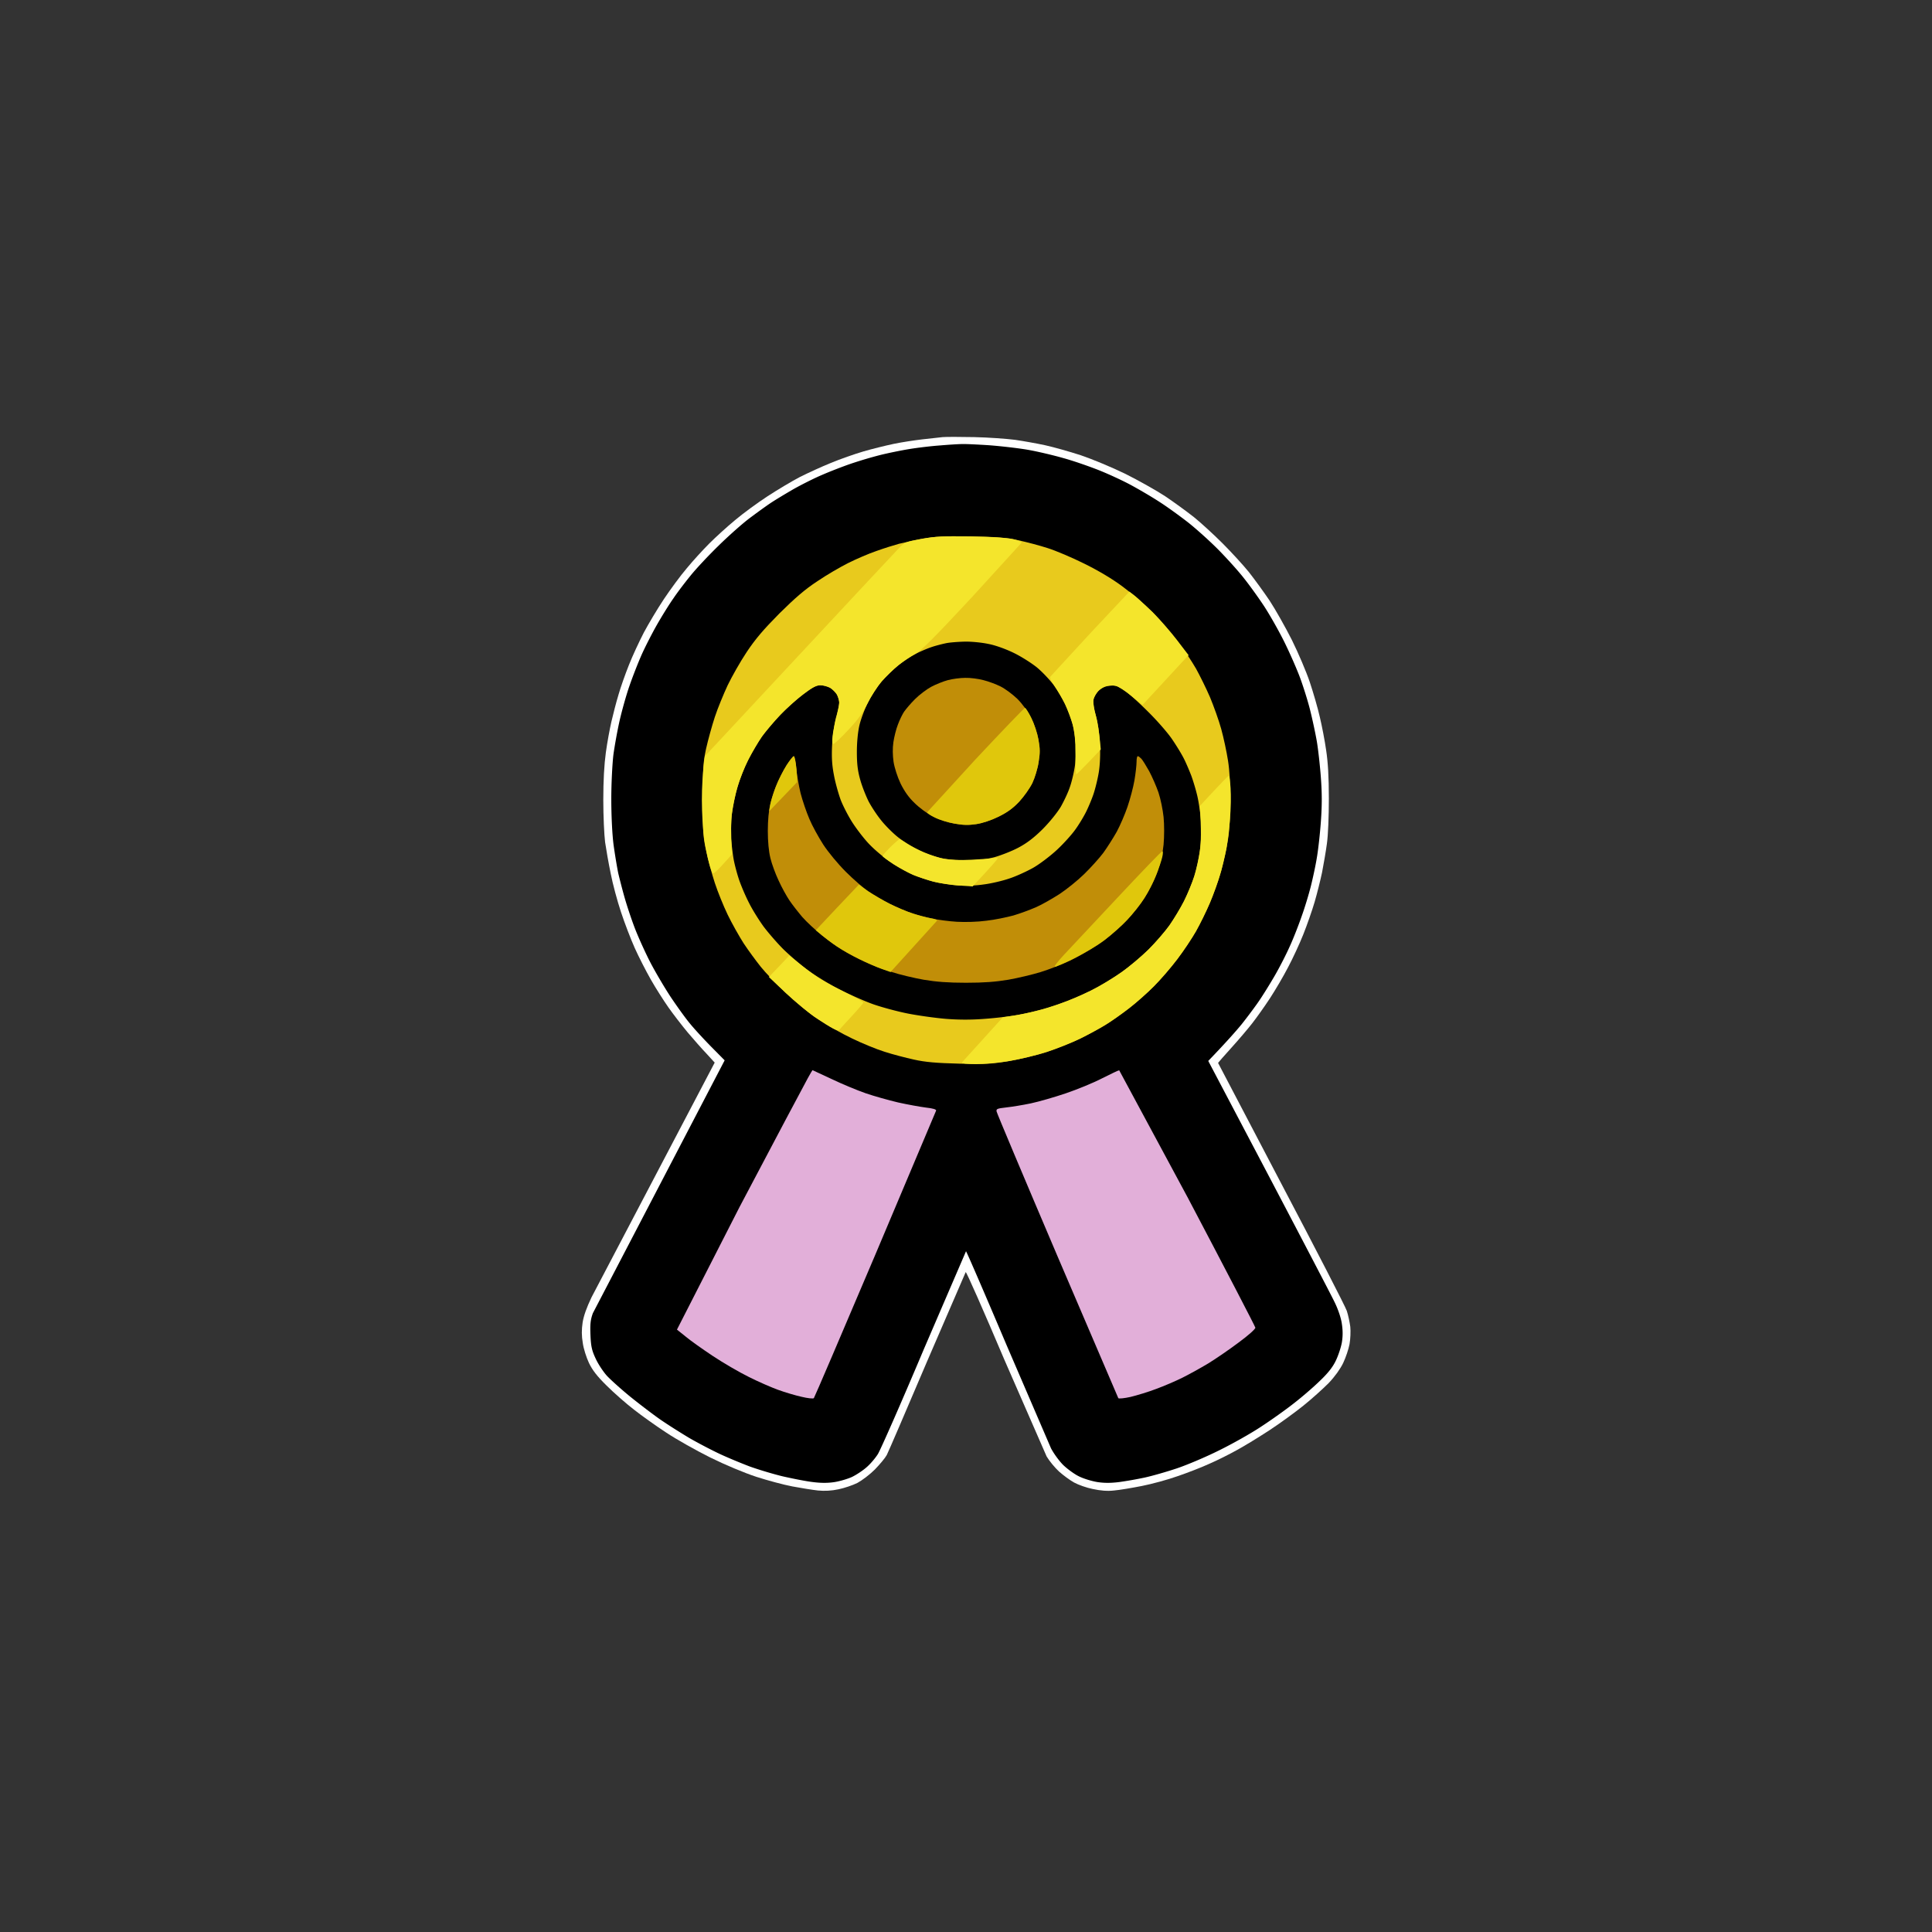 <svg xmlns="http://www.w3.org/2000/svg" width="1280" height="1280" xmlns:v="https://vecta.io/nano"><rect width="100%" height="100%" fill="#333333" stroke="none"/><path d="M624.5 289.6c-2.2.2-8.3.9-13.5 1.5s-13.8 1.9-19 3-14.2 3.3-20 5-15.5 5.1-21.5 7.6c-6 2.4-15.3 6.7-20.5 9.3-5.2 2.7-14.9 8.5-21.5 12.8s-16.3 11.4-21.5 15.8c-5.2 4.3-12.9 11.3-17 15.4s-10.9 11.5-15 16.5c-4.2 4.9-11 14.2-15.2 20.5s-10.1 16.2-13.2 22c-3 5.8-7.5 15.4-9.9 21.5-2.4 6-5.6 15-7 20-1.5 4.9-3.5 12.8-4.6 17.5s-2.8 13.9-3.7 20.5c-1.1 8-1.7 18.6-1.7 31.5 0 10.7.6 23.3 1.2 28 .7 4.7 2.3 14 3.7 20.7 1.3 6.8 4.4 18.3 6.8 25.5 2.4 7.3 6.5 18 9.1 23.8s7.4 15.2 10.7 21 8.6 14.1 11.7 18.5 8.8 11.8 12.7 16.5c4 4.7 9.6 11.1 12.6 14.2l5.3 5.8-81.6 155.5c-3.2 6.7-5.2 12.2-5.9 16.7-.7 4.7-.7 8.9.1 13.5.5 3.8 2.4 9.7 4.1 13.3 2.3 4.8 5.4 8.8 11.7 15 4.7 4.7 12.9 11.9 18.1 15.9 5.2 4.1 14.9 11 21.5 15.3 6.6 4.4 19.6 11.7 29 16.4 9.9 4.9 22.6 10.2 30.5 12.8 7.4 2.4 18.2 5.3 24 6.4s13.4 2.3 17 2.7c4.3.4 8.9.2 13.5-.8 3.9-.8 9.5-2.7 12.5-4.2 3-1.6 8.2-5.5 11.6-8.9 3.3-3.4 6.9-7.7 7.9-9.6s13-29.8 26.7-62l25.6-59.2c.4-.4 11.9 25.7 25.6 58l28 64.1c1.7 2.9 5.4 7.4 8.2 10 2.8 2.5 7.3 5.8 10 7.3s8.3 3.5 12.4 4.3c5.1 1.1 9.6 1.5 14 1 3.6-.3 11.9-1.7 18.5-3s17.3-4.2 23.7-6.5c6.5-2.2 16-5.9 21-8.2 5.1-2.2 13.3-6.3 18.3-9.1 5-2.7 14.6-8.6 21.5-13.1s17-11.9 22.5-16.3 13-11.2 16.7-14.9c4.2-4.4 7.7-9.3 9.7-13.4 1.7-3.6 3.6-9.2 4.2-12.5s.8-8.5.5-11.5c-.4-3-1.4-7.8-2.3-10.5-.9-2.8-20.5-40.8-43.5-84.5L807 704.2c0-.1 3.9-4.6 8.8-10 4.8-5.3 11-12.6 13.8-16.2s8.1-11 11.7-16.5 9-14.7 12-20.5c3.1-5.8 7.7-15.7 10.2-22s5.9-16 7.5-21.5 3.8-14.3 4.9-19.5c1-5.2 2.5-13.8 3.2-19 .8-5.5 1.3-18.2 1.3-30 0-14.2-.6-24.1-1.8-32-.9-6.3-2.8-16.2-4.2-22-1.3-5.8-4.3-16.1-6.6-23s-7.7-19.5-11.9-28c-4.3-8.5-10.9-20.2-14.7-26-3.9-5.8-10.1-14.3-13.8-19-3.8-4.7-11.6-13.2-17.4-19s-14.3-13.6-19-17.4c-4.7-3.7-13.2-9.9-19-13.8-5.8-3.8-17.7-10.5-26.5-14.9-8.8-4.3-22.1-9.8-29.5-12.3-7.4-2.4-18-5.4-23.5-6.6s-14.5-2.8-20-3.6c-5.5-.7-17.6-1.6-27-1.8s-18.8-.2-21 0z" fill="#fff"/><path d="M623 295.1c-5.8.4-15 1.5-20.5 2.4s-14.3 2.7-19.5 4a281.82 281.82 0 0 0-19.5 5.8c-5.5 1.9-14 5.2-19 7.4-5 2.1-13.3 6.3-18.5 9.2-5.2 3-12.2 7.2-15.5 9.4s-9.6 6.8-14 10.1-13.6 11.4-20.4 18.1c-6.8 6.6-15.2 15.6-18.7 20-3.6 4.4-8.7 11.1-11.3 15-2.7 3.8-7.6 11.7-10.9 17.5s-7.9 14.8-10.2 20-5.9 14.4-8 20.5c-2.1 6-5 16.4-6.5 23s-3.3 16.7-4.1 22.5c-.7 5.8-1.4 18.9-1.4 29.2 0 11.3.6 23.5 1.5 30.5.9 6.5 2.3 14.9 3.1 18.8.9 3.8 2.9 11.7 4.6 17.5s4.8 15 7 20.5 6.5 15 9.6 21 9.1 16.2 13.2 22.5c4.2 6.3 10 14.4 13 18 2.9 3.6 9.3 10.5 14.2 15.5l8.9 9L392.8 870c-1.6 4.4-1.9 7.4-1.6 14.5.3 7.4.9 10.2 3.4 15.5 1.6 3.6 5 8.7 7.4 11.4 2.5 2.7 9.4 8.9 15.5 13.9 6.1 4.9 15.1 11.8 20 15.2s13.5 8.8 19 12.1c5.5 3.2 14.5 7.9 20 10.5s14.5 6.3 20 8.4c5.5 2 15.4 5 22 6.6 6.6 1.5 15.6 3.3 20 3.8 5.4.7 10.1.7 14.5 0 3.6-.6 8.7-2.1 11.5-3.4 2.7-1.3 7-4.1 9.5-6.3 2.5-2.1 5.9-6.1 7.6-8.8s15.5-34 30.5-69.6L640 829c.3 0 12.4 28 26.9 62.2l29.4 68.3c1.7 3.3 5.3 8.3 8.1 11.1 2.8 2.7 7.6 6.2 10.6 7.6 3 1.5 8.4 3.1 12 3.7 4.5.7 9 .7 14.5 0a255.79 255.79 0 0 0 17-3c5-1.1 14.4-3.8 21-6s19.2-7.5 28-11.9c8.8-4.3 21.4-11.4 28-15.8 6.6-4.3 16.3-11.2 21.5-15.3 5.2-4 13-10.7 17.3-14.9 5.5-5.2 8.7-9.3 10.7-13.5 1.6-3.3 3.4-8.7 4-12 .7-4.2.7-8 0-12.5-.5-3.8-2.6-9.9-4.9-14.5-2.1-4.4-21.8-42.1-43.7-83.8l-39.9-75.8c12.2-12.7 18.6-20 22.2-24.4 3.5-4.4 8.6-11.2 11.2-15 2.7-3.9 7.4-11.5 10.6-17s7.7-14.3 10-19.5c2.4-5.2 5.9-14.2 7.9-20 2.1-5.8 4.8-14.8 6.1-20s3.1-13.5 3.9-18.5c.9-5 2.1-15.8 2.7-24 .8-11 .8-18.8 0-29.5-.6-8-1.8-18.8-2.7-24s-2.9-14.5-4.4-20.5c-1.5-6.1-4.5-15.5-6.5-21s-6.7-16.3-10.5-24-10-18.6-13.7-24.2-9.7-13.9-13.3-18.4c-3.6-4.6-11-12.8-16.5-18.4s-14.5-13.7-20-18.1c-5.5-4.3-14.3-10.7-19.5-14-5.2-3.4-13.8-8.4-19-11.2s-14.7-7.2-21-9.7-16.9-6.2-23.5-8c-6.6-1.9-17.2-4.4-23.5-5.5s-17.8-2.4-25.5-3c-7.7-.5-15.8-.9-18-.8-2.2 0-8.7.4-14.5.9z"/><path d="M535.2 714.3c-1.6 2.8-22 41.3-45.3 85.5l-41.4 81.1 6 4.8c2.7 2.3 10.6 7.9 17.5 12.5s17.7 10.9 24 14c6.3 3.2 15.1 7 19.5 8.6s11.4 3.7 15.5 4.6c4.1 1 7.8 1.4 8.2.9.4-.4 18.7-43.2 40.7-95l40.3-95.5c.2-.8-2.1-1.5-6.7-2-3.9-.5-12.2-2-18.5-3.4-6.3-1.5-16-4.2-21.5-6.1s-15.6-6.1-22.5-9.4l-12.7-5.9c-.1 0-1.5 2.4-3.1 5.3zm194.8.2c-5.8 3-16.6 7.4-24 9.9s-17.8 5.5-23 6.6-12.6 2.3-16.3 2.7c-6.2.7-6.8 1-6.4 2.8.2 1.1 18.3 44.1 40.2 95.5l40.4 94.3c.3.5 4 .1 8.1-.8 4.1-1 11.8-3.3 17-5.3 5.2-1.9 13.1-5.3 17.5-7.5s12-6.4 17-9.4c4.9-3 14.1-9.3 20.2-13.9 6.4-4.7 11.2-9 11-9.8-.1-.8-20.2-39.5-44.7-86l-45.5-84.5c-.6 0-5.7 2.5-11.5 5.4z" fill="#e2afd9"/><path d="M611.5 356.9c-5.5 1-12.7 2.6-16 3.4-3.3.9-10 3-15 4.8-5 1.7-13.3 5.3-18.5 7.9s-14.5 8-20.5 12.1c-8.1 5.3-14.7 11-25.1 21.3-10.6 10.7-15.9 16.9-21.7 25.6-4.2 6.3-9.8 16.2-12.6 22-2.7 5.8-6.6 15.2-8.5 21s-4.5 15.2-5.8 21c-2 9.3-2.2 13.3-2.2 34 0 20.8.2 24.7 2.3 34 1.2 5.8 3.8 15.2 5.7 21s5.7 15.2 8.5 21 7.6 14.3 10.6 19c3.1 4.7 8.2 11.6 11.3 15.5s10.6 11.7 16.6 17.4 15.6 13.5 21.4 17.4c5.8 3.8 15.9 9.6 22.5 12.7 6.6 3.2 16.3 7.2 21.5 8.8 5.2 1.7 14 4 19.5 5.2 7.6 1.7 14.8 2.3 30 2.7 17.5.5 21.6.2 33-1.7 7.1-1.2 18.4-3.9 25-6 6.6-2.2 16.5-6.1 22-8.8s13.1-6.8 17-9.2 10.8-7.3 15.5-10.9 12.1-10.2 16.5-14.6 11.4-12.5 15.5-18c4.2-5.5 9.7-13.8 12.4-18.5 2.6-4.7 6.8-13.2 9.3-19 2.4-5.8 5.8-15.2 7.4-21s3.6-15.2 4.5-21c1-6.2 1.6-16.8 1.6-26s-.6-19.8-1.6-26c-.9-5.8-2.9-15.2-4.5-21s-5-15.2-7.4-21c-2.5-5.8-6.7-14.3-9.3-19-2.7-4.7-8.2-13-12.3-18.5s-11.6-14-16.5-19c-5-4.9-13.8-12.4-19.6-16.7-6.8-5.1-15.8-10.5-25.5-15.3-8.2-4.1-19.3-8.8-24.5-10.4-5.2-1.7-14-4-19.5-5.2-8.1-1.8-14.2-2.2-31.5-2.5-17.7-.3-23.3 0-31.5 1.5z" fill="#e8ca1d"/><path d="M627 426.1c-2.5.5-6.8 1.6-9.5 2.5-2.8.9-7.5 2.9-10.5 4.4s-8.2 4.9-11.6 7.6-8.4 7.6-11.3 10.9c-2.8 3.3-6.9 9.6-9.1 14s-4.7 11.1-5.6 15c-1 4.2-1.7 11.2-1.7 17.5 0 7.9.5 12.5 2.2 18.5 1.2 4.4 3.8 10.9 5.6 14.5 1.9 3.6 5.6 9.2 8.3 12.5 2.6 3.3 7.5 8.2 10.7 10.8 3.3 2.7 9.6 6.6 14 8.7 4.4 2.2 10.9 4.6 14.5 5.4 3.6.9 11.2 1.6 17 1.6 7.4 0 12.8-.6 18.5-2 4.4-1.2 11.6-4 16-6.3 5.7-3 10.3-6.5 16.1-12.2 4.6-4.6 9.8-11 12.2-15 2.2-3.9 5-9.8 6.1-13.3 1.2-3.4 2.6-9.5 3.2-13.5.6-3.9.9-10.6.6-14.7-.4-4.1-1.3-10.2-2.2-13.5s-2.9-8.9-4.6-12.5-5.2-9.4-7.7-13c-2.6-3.5-7.6-8.8-11.2-11.8-3.6-2.9-10.5-7.3-15.5-9.7-5.1-2.5-12.3-5.1-16.8-5.9-4.2-.9-11.2-1.6-15.5-1.5-4.2.1-9.7.5-12.2 1zm-94.7 33.8c-4.3 3.2-11.2 9.4-15.3 13.7-4.2 4.4-9.6 10.8-12.2 14.4-2.5 3.6-6.6 10.5-9.1 15.5-2.5 4.9-5.7 13-7.1 18-1.5 5-3.1 13-3.7 18s-.8 12.4-.5 16.5c.4 4.1 1.1 10.2 1.7 13.5s2.2 9.4 3.6 13.5 4.4 11.1 6.7 15.5c2.2 4.4 6.6 11.4 9.6 15.5 3.1 4.1 8.9 10.8 13 14.9 4.1 4 11.3 10.2 16 13.7s14.1 9.3 21 12.8 17.2 8.1 23 10.1 15.9 4.7 22.5 6 17.9 2.9 25 3.5a161.21 161.21 0 0 0 26 0c7.1-.5 17-1.7 22-2.6s12.8-2.7 17.5-4c4.7-1.4 12.5-4.1 17.5-6.1 5-1.9 12.6-5.5 17-7.8 4.4-2.4 12-7.2 17-10.7 4.9-3.4 12.8-10.1 17.5-14.8s11-11.9 13.9-16 7.2-11.3 9.6-16c2.3-4.7 5.4-12.1 6.8-16.5s3.1-12.3 3.7-17.5c.8-5.6 1.1-13.2.7-18.5-.3-5-1.4-12.4-2.3-16.5s-2.8-10.4-4.1-14c-1.4-3.6-3.6-8.8-5-11.5-1.4-2.8-4.8-8.4-7.6-12.5-2.7-4.1-10-12.5-16.1-18.5-6.1-6.1-13.3-12.6-16.1-14.4-4.3-2.8-5.6-3.2-9.5-2.7-3.1.3-5.3 1.4-7.3 3.3-1.5 1.5-3 4.2-3.3 5.8-.3 1.7.4 6.2 1.6 10.5 1.3 4.5 2.4 11.9 2.7 18.5.4 6.9.1 14-.7 19-.7 4.4-2.3 10.9-3.5 14.5s-3.5 9-5 12-4.6 8.2-7 11.5c-2.3 3.3-7.8 9.4-12.2 13.5s-11.5 9.5-15.9 12c-4.3 2.4-11.5 5.7-15.9 7.1-4.4 1.5-12 3.3-17 3.9-5.3.8-12.5 1-17.5.6-4.7-.4-11.6-1.5-15.5-2.5s-9.9-3-13.5-4.5-10.1-5.1-14.5-8.1c-4.4-2.9-10.7-8.2-14.1-11.7-3.4-3.4-8.4-9.9-11.3-14.3s-6.5-11.4-8.1-15.5c-1.5-4.1-3.6-11.5-4.5-16.5-1.3-6.7-1.6-11.8-1.2-20 .4-6.4 1.5-14.1 2.6-18.3 1.2-3.9 2.1-8.3 2.1-9.7s-.7-3.7-1.5-5.3c-.9-1.5-2.9-3.5-4.5-4.5-1.7-.9-4.5-1.7-6.4-1.7-2.7 0-5.3 1.4-11.3 5.9z"/><path d="M628 450.6c-3 .8-8 2.8-11 4.4s-7.9 5.3-10.8 8.2-6.1 6.7-7.2 8.3-3 5.5-4.1 8.5c-1.2 3-2.5 8.3-3 11.7-.6 4-.5 8.7.1 13 .6 3.9 2.6 10.1 4.6 14.3 2.5 5.1 5.4 9.3 9.3 13 3.1 3.1 8.5 7.1 12.1 8.9 4 2.1 9.5 3.9 14.3 4.8 5.8 1 9.4 1 14.4.3 4.2-.6 9.9-2.5 14.8-4.9 5.9-2.9 9.5-5.5 13.7-10 3.2-3.4 7.1-8.9 8.8-12.4 1.6-3.4 3.5-9.6 4.1-13.7 1-6 1-9-.1-15-.8-4.4-2.8-10.4-4.9-14.5-2.1-4.2-5.8-9.2-9.1-12.5-3.1-3-8.1-6.7-11.1-8.2s-8.1-3.4-11.4-4.2c-3.3-.9-8.7-1.6-12-1.5-3.3 0-8.5.7-11.5 1.5zm-106.7 56.1c-2 3.2-4.9 8.7-6.4 12.3-1.6 3.6-3.6 9.6-4.5 13.5-1.1 4.4-1.7 11-1.7 18s.6 13.5 1.7 18c.9 3.8 3.4 10.6 5.5 15 2 4.4 5.2 10.2 7.1 13 1.8 2.7 5.7 7.7 8.5 11 2.9 3.3 8.8 8.8 13.1 12.2 4.3 3.5 10.6 7.9 13.9 9.9 3.3 2.1 9.6 5.4 14 7.4 4.4 2.1 12.5 5.2 18 6.9 5.5 1.8 15.2 4.1 21.5 5.2 8.3 1.4 16.2 2 28 2 12 0 19.6-.6 28-2 6.3-1.1 16-3.4 21.5-5.1s14.3-5.1 19.5-7.6 13.3-7.1 18-10.2 12.6-9.7 17.6-14.7c5.6-5.6 11-12.2 14.2-17.5 2.9-4.7 6.6-12.2 8.2-16.8 1.9-5.3 3.3-11.6 3.9-17.6.5-5.4.5-13.2 0-18.3-.5-4.8-2-12.2-3.4-16.3s-4.2-10.4-6.1-14c-2-3.6-4.3-7.3-5.2-8.3-1-1-2-1.8-2.4-1.7-.5 0-.8 1.7-.8 3.7 0 2.1-.6 7.6-1.4 12.3s-2.9 12.5-4.6 17.5-4.9 12.4-7.1 16.5c-2.3 4.1-6.3 10.4-8.9 14-2.7 3.6-8.4 9.9-12.7 14.1s-11.6 10.1-16.3 13.2c-4.7 3-11.6 7-15.5 8.7s-10.6 4.2-15 5.5c-4.4 1.2-12.5 2.9-18 3.5-5.8.8-14 1-19.5.7-5.2-.3-12.8-1.3-16.7-2.2-4-.8-10.1-2.4-13.5-3.6-3.5-1.1-9.9-3.9-14.3-6.1s-10.7-5.9-14-8.1-10.1-8.1-15.1-13.1c-5.3-5.3-11.6-12.9-15-18.1-3.2-5-7.4-12.6-9.2-17-1.9-4.4-4.5-12-5.8-17-1.2-5-2.5-12.5-2.9-16.8-.3-4.2-1-7.7-1.6-7.7-.5 0-2.6 2.6-4.6 5.7z" fill="#c18e08"/><path d="M646.3 503.1l-32 35c-.2.5 2.1 2.1 5 3.5 2.8 1.5 8.7 3.3 13 4 5.8 1.1 9.4 1.2 14.5.4 4.1-.6 9.8-2.5 14.7-4.9 5.9-2.9 9.5-5.5 13.8-10 3.1-3.4 7-8.9 8.7-12.4 1.6-3.4 3.5-9.6 4.1-13.7 1-6 1-9-.1-15-.7-4.1-2.8-10.5-4.7-14.3-1.8-3.7-3.7-6.7-4.2-6.7s-15.2 15.3-32.8 34.1zM521 507.2c-2.2 3.5-5.4 9.8-7 14-1.7 4.3-3.3 9.7-3.7 12l-.7 4.3 18.4-19.2c.3-.2.1-4.1-.3-8.8-.5-4.7-1.3-8.5-1.8-8.5s-2.7 2.8-4.9 6.2zm219.4 87.5l-35.6 38c-3.7 4-6.5 7.5-6 7.8.4.2 6.1-2.2 12.7-5.5s15.8-8.8 20.5-12.3c4.7-3.6 11.4-9.5 14.9-13.3 3.6-3.8 8.7-10.3 11.3-14.4 2.7-4.1 6.2-11 7.8-15.3 1.7-4.2 3.5-9.5 4-11.7.6-2.5.6-4 0-4-.5 0-13.8 13.8-29.6 30.7zm-185.7 6.5l-14.2 15.1c6.2 5.3 10.7 8.6 14 10.8s10 6 15 8.4c5 2.5 11.6 5.4 14.8 6.5l5.7 2 30.8-34c.1-.6-1.7-1.3-4-1.6-2.4-.4-7.7-1.8-11.8-3.1s-11.1-4.3-15.5-6.5-10.8-6-14.3-8.3l-6.2-4.4z" fill="#e0c70c"/><path d="M610.5 357c-10.3 1.9-11.2 2.3-14.6 5.8-2 2-31.8 34-66.3 71L467 501c-1.5 10.5-2 20.5-2 29 0 8.7.7 19.9 1.5 25.5.8 5.5 2.3 12.9 3.3 16.4.9 3.5 2.1 6.5 2.7 6.7.6.1 3.6-2.7 6.7-6.2l5.8-6.4c-.9-14.3-.7-22.3-.1-27s2.2-12.5 3.7-17.5c1.4-5 4.6-13.1 7.1-18s6.6-11.9 9.1-15.5c2.6-3.6 8-10 12.2-14.4 4.1-4.3 11-10.5 15.3-13.7 6-4.6 8.5-5.9 11.2-5.9 1.9 0 4.8.8 6.5 1.7 1.6 1 3.6 3 4.5 4.5.8 1.6 1.5 3.9 1.5 5.3s-.9 5.8-1.9 9.8c-1.1 3.9-2.2 9.6-2.5 12.4-.4 3.9-.3 5.3.6 5.2.7-.1 5.1-4.2 9.8-9.3 6.3-6.6 9.7-11.4 12.8-17.6 2.3-4.7 6.5-11.2 9.3-14.5 2.9-3.3 7.9-8.2 11.3-10.9s8.2-5.9 10.8-7.2c3.7-1.9 12.3-10.4 37.5-37.5l33.1-36.3c.2-.6-2.3-1.7-6-2.5-3.8-.8-14.7-1.5-27.8-1.7-18.2-.3-23.2 0-32.5 1.6zm111.8 62.6l-26.5 28.8c-.4.6.9 3.3 2.9 6.1 1.9 2.7 5 8.1 6.9 12 1.8 3.9 4.1 9.9 5.1 13.5 1.3 4.7 1.8 10.2 1.8 19.7 0 7.3.2 13.3.5 13.3.3.1 4.1-3.7 8.4-8.2l7.9-8.3c-1-11.6-2.2-18.4-3.3-22.5-1.3-4.5-1.9-8.7-1.5-10.5.3-1.6 1.8-4.2 3.3-5.8 1.5-1.5 4.1-3 5.7-3.3 1.6-.4 4.2-.4 5.7 0 1.6.3 6.2 3.3 10.3 6.6l7.5 6 27.9-30.2 2.6-2.7c-11.6-15.2-19.2-23.8-24.5-29-5.2-5.1-10.7-10.2-12.2-11.2l-2.6-1.9zM804.2 524l-9.3 10c1.1 16.6.8 23.9.1 29.5-.7 4.9-2.4 12.6-3.8 17s-4.4 11.8-6.8 16.5c-2.3 4.6-6.7 11.8-9.6 16-2.9 4.1-9.1 11.3-13.8 16-4.7 4.6-12.9 11.5-18.1 15.2s-14.4 9.2-20.5 12.2c-6 3-15 6.8-20 8.5-4.9 1.8-12.3 4-16.5 5-4.1 1.1-10.6 2.4-14.5 3l-7 1.1-27.2 30c-.2.6 3.6 1 9.5 1 5.4 0 15.4-1 22.2-2.1 6.9-1.2 17.9-3.8 24.5-6 6.6-2.1 16.5-6.1 22-8.7 5.5-2.7 13.2-6.9 17-9.3 3.9-2.3 10.9-7.3 15.5-10.9 4.7-3.6 12.1-10.1 16.5-14.6 4.4-4.4 11.4-12.5 15.6-18 4.1-5.4 9.7-13.8 12.3-18.4 2.7-4.7 6.8-13 9.1-18.5 2.4-5.5 5.5-14.1 6.9-19 1.5-5 3.3-12.6 4.2-17 .8-4.4 1.9-13.4 2.4-20 .6-6.6.7-15.7.4-20.3-.3-4.5-.8-8.2-1.2-8.2s-4.8 4.5-9.9 10zm-214.3 37.2c-3 3-5.3 5.7-5.2 6 .1.4 3.5 2.9 7.5 5.5 4 2.5 9.9 5.7 13.2 7.1 3.3 1.3 9.2 3.3 13 4.3 3.9 1 11.3 2.1 16.5 2.5l9.5.7c12.9-13.8 16.6-18.2 16.6-18.6s-1.3-.5-2.8-.2-8.2.8-14.8 1.1c-7.5.4-14.2.1-18-.6-3.3-.7-9.1-2.5-13-4.1-3.8-1.6-9-4.3-11.5-5.9-2.4-1.7-4.7-3-5-3s-3 2.3-6 5.2zm-73.7 79l-6.8 7.1c16.4 15.6 25.2 22.9 30.1 26.3 4.9 3.3 10.5 6.9 12.4 7.8 2.9 1.4 3.7 1.5 4.6.4.6-.7 4.3-4.8 8.3-9.1 3.9-4.2 7.2-8.1 7.2-8.5s-4.8-3.1-10.8-6.1c-5.9-2.9-13.5-6.9-16.8-8.9s-9.4-6.5-13.7-9.9l-7.8-6.2z" fill="#f4e52c"/></svg>